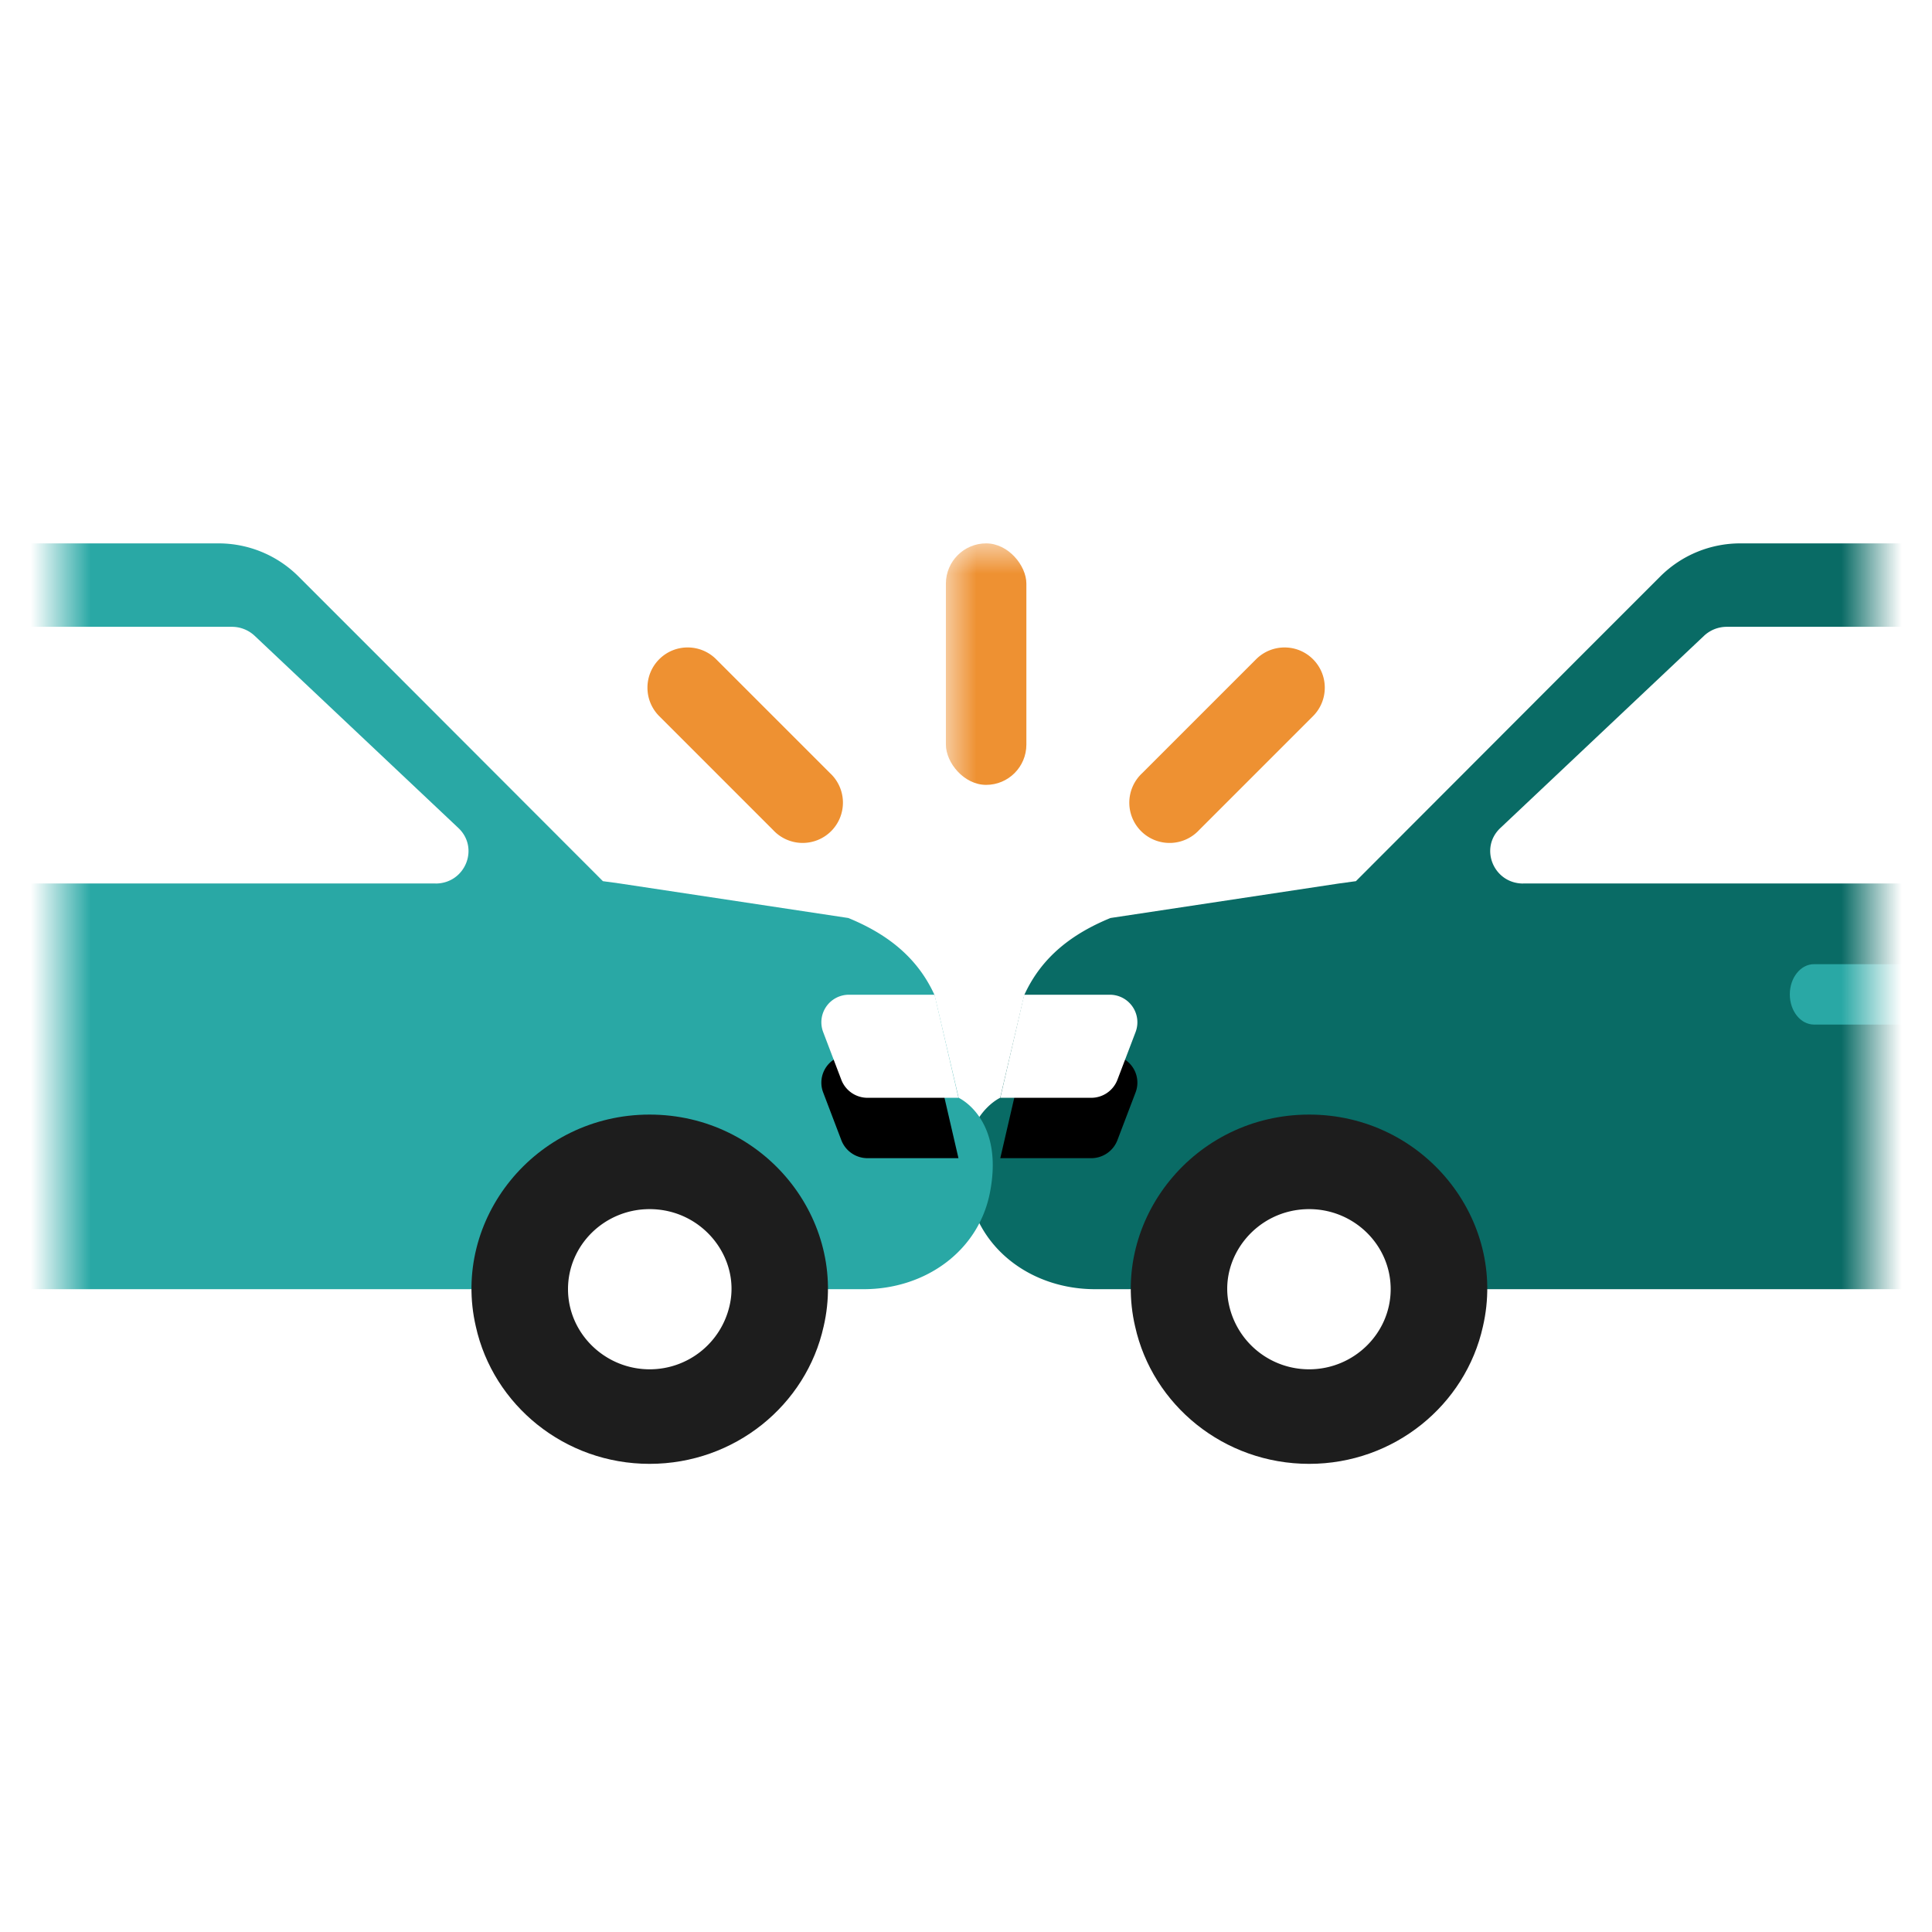 <svg width="32" height="32" viewBox="0 0 32 32" xmlns="http://www.w3.org/2000/svg" xmlns:xlink="http://www.w3.org/1999/xlink">
    <defs>
        <path id="gut50hb7oa" d="M0 0h30v18H0z"/>
        <path d="M2.84 9.183H1.336a.464.464 0 0 1-.435-.296l-.303-.796a.456.456 0 0 1 .435-.615h1.412l.395 1.707z" id="2ecun8z9qd"/>
        <path d="M2.84 9.183H1.336a.464.464 0 0 1-.435-.296l-.303-.796a.456.456 0 0 1 .435-.615h1.412l.395 1.707z" id="dkpbe9kpyf"/>
        <filter x="-88%" y="-58.6%" width="276.1%" height="334.4%" filterUnits="objectBoundingBox" id="ua9jyox4yc">
            <feOffset dy="1" in="SourceAlpha" result="shadowOffsetOuter1"/>
            <feGaussianBlur stdDeviation=".5" in="shadowOffsetOuter1" result="shadowBlurOuter1"/>
            <feColorMatrix values="0 0 0 0 0 0 0 0 0 0 0 0 0 0 0 0 0 0 0.223 0" in="shadowBlurOuter1"/>
        </filter>
        <filter x="-88%" y="-58.6%" width="276.1%" height="334.4%" filterUnits="objectBoundingBox" id="a9ei2t5wje">
            <feOffset dy="1" in="SourceAlpha" result="shadowOffsetOuter1"/>
            <feGaussianBlur stdDeviation=".5" in="shadowOffsetOuter1" result="shadowBlurOuter1"/>
            <feColorMatrix values="0 0 0 0 0 0 0 0 0 0 0 0 0 0 0 0 0 0 0.223 0" in="shadowBlurOuter1"/>
        </filter>
    </defs>
    <g transform="translate(1 8)" fill="none" fill-rule="evenodd">
        <mask id="u38qnmbylb" fill="#fff">
            <use xlink:href="#gut50hb7oa"/>
        </mask>
        <g mask="url(#u38qnmbylb)">
            <path d="M20.753 14.086a1.35 1.35 0 0 0 1.318-1.042c.19-.821-.454-1.61-1.318-1.61-.878 0-1.509.807-1.324 1.598a1.356 1.356 0 0 0 1.324 1.054z" fill="#FFF" fill-rule="nonzero"/>
            <path d="M15.04 11.712c.17.995 1.065 1.641 2.098 1.641h26.985c.726 0 1.32-.581 1.32-1.293V9.747c0-2.194-1.815-3.972-4.053-3.972a.929.929 0 0 1-.755-.38c-2.599-3.544-2.73-3.742-2.81-3.804A1.847 1.847 0 0 0 36.463 1h-8.637c-.495 0-.97.193-1.326.547l-1.237 1.237-3.805 3.811-.279.038-3.786.572c-.621.255-1.135.634-1.427 1.274l-.4 1.704s-.741.335-.526 1.53z" fill="#096B65"/>
            <g fill-rule="nonzero" transform="matrix(-1 0 0 1 18.408 1)">
                <use fill="#000" filter="url(#ua9jyox4yc)" xlink:href="#2ecun8z9qd"/>
                <use fill="#FFF" xlink:href="#2ecun8z9qd"/>
            </g>
            <path d="M17.801 13.97c.288 1.302 1.472 2.276 2.883 2.276 1.407 0 2.59-.974 2.878-2.276.41-1.77-.982-3.509-2.878-3.509-1.906 0-3.292 1.745-2.883 3.51z" fill="#1D1D1D" fill-rule="nonzero"/>
            <path d="M20.684 14.68c.74 0 1.35-.596 1.35-1.328 0-.73-.606-1.325-1.35-1.325-.879 0-1.51.808-1.325 1.599a1.356 1.356 0 0 0 1.325 1.054zM24.229 6.633h12.918c.831 0 1.435-.776 1.215-1.562l-.39-1.393a1.793 1.793 0 0 0-1.734-1.296h-8.636a.55.55 0 0 0-.378.149l-3.373 3.183c-.354.333-.113.92.378.92z" fill="#FFF"/>
            <path d="M29.045 8.97h1.905c.221 0 .4-.224.4-.5s-.179-.5-.4-.5h-1.905c-.221 0-.4.224-.4.5s.179.5.4.5z" fill="#29A8A5"/>
        </g>
        <g mask="url(#u38qnmbylb)">
            <path d="M9.69 14.086a1.35 1.35 0 0 1-1.318-1.042c-.19-.821.454-1.61 1.318-1.61.878 0 1.509.807 1.324 1.598a1.356 1.356 0 0 1-1.324 1.054z" fill="#FFF" fill-rule="nonzero"/>
            <path d="M15.404 11.712c-.172.995-1.066 1.641-2.1 1.641H-13.68c-.726 0-1.32-.581-1.32-1.293V9.747c0-2.194 1.815-3.972 4.053-3.972a.929.929 0 0 0 .755-.38c2.599-3.544 2.73-3.742 2.81-3.804C-7.035 1.21-6.54 1-6.02 1h8.637c.495 0 .97.193 1.326.547L5.18 2.784l3.806 3.811.279.038 3.786.572c.621.255 1.135.634 1.427 1.274l.4 1.704s.741.335.526 1.53z" fill="#29A8A5"/>
            <g fill-rule="nonzero" transform="translate(12.035 1)">
                <use fill="#000" filter="url(#a9ei2t5wje)" xlink:href="#dkpbe9kpyf"/>
                <use fill="#FFF" xlink:href="#dkpbe9kpyf"/>
            </g>
            <path d="M12.642 13.97c-.288 1.302-1.472 2.276-2.883 2.276-1.407 0-2.59-.974-2.878-2.276-.41-1.77.982-3.509 2.878-3.509 1.906 0 3.292 1.745 2.883 3.51z" fill="#1D1D1D" fill-rule="nonzero"/>
            <path d="M9.76 14.68c-.74 0-1.352-.596-1.352-1.328 0-.73.606-1.325 1.351-1.325.879 0 1.51.808 1.325 1.599a1.356 1.356 0 0 1-1.325 1.054zM6.214 6.633H-6.704c-.831 0-1.435-.776-1.215-1.562l.39-1.393a1.793 1.793 0 0 1 1.734-1.296H2.84a.55.55 0 0 1 .378.149l3.374 3.183c.353.333.113.92-.378.92z" fill="#FFF"/>
        </g>
        <rect fill="#EE9132" mask="url(#u38qnmbylb)" x="14.667" y="1" width="1.333" height="4" rx=".667"/>
        <path d="M19.333 2.333c.369 0 .667.299.667.667v2.667a.667.667 0 1 1-1.333 0V3c0-.368.298-.667.666-.667z" fill="#EE9132" mask="url(#u38qnmbylb)" transform="rotate(45 19.333 4.333)"/>
        <path d="M11.333 2.333c.369 0 .667.299.667.667v2.667a.667.667 0 1 1-1.333 0V3c0-.368.298-.667.666-.667z" fill="#EE9132" mask="url(#u38qnmbylb)" transform="scale(-1 1) rotate(45 0 -23.028)"/>
    </g>
</svg>

